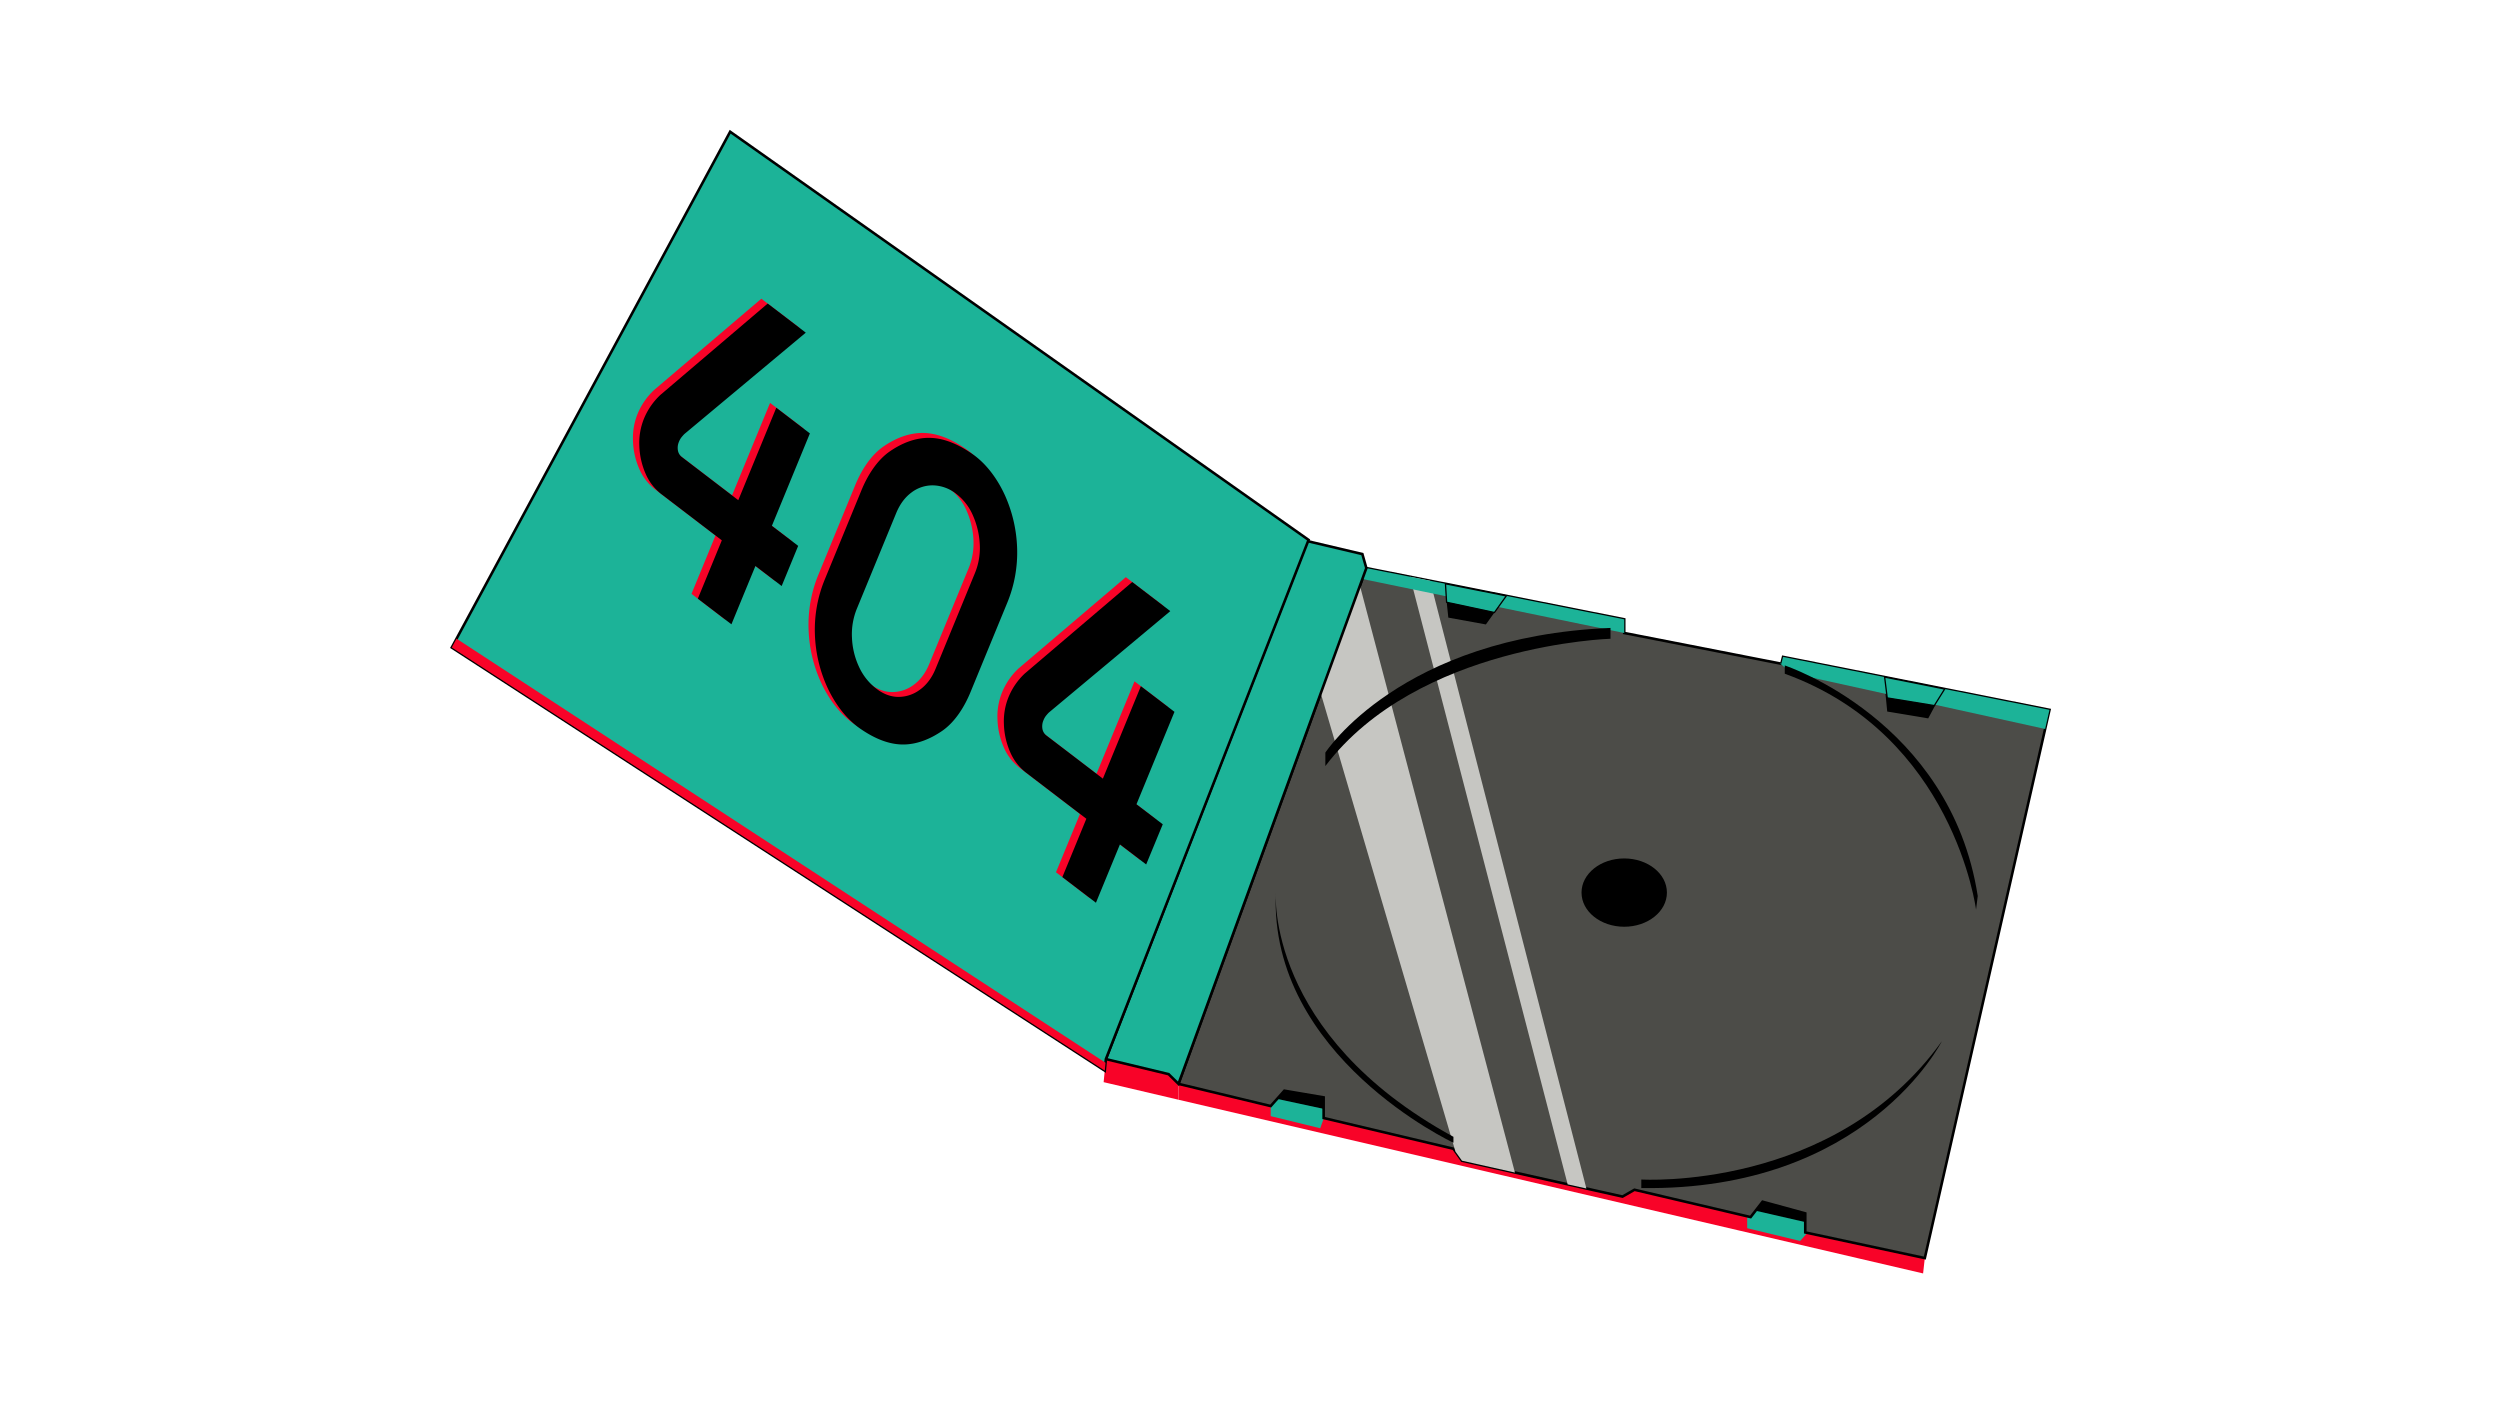 <svg xmlns="http://www.w3.org/2000/svg" viewBox="0 0 1920 1080"><defs><style>.cls-1{isolation:isolate;}.cls-2{fill:#f80328;}.cls-3,.cls-5,.cls-7{fill:#1cb398;}.cls-4{fill:#4c4c48;}.cls-4,.cls-5,.cls-7{stroke:#000;stroke-miterlimit:10;}.cls-4,.cls-7{stroke-width:2px;}.cls-6{fill:#c6c6c2;}.cls-8{mix-blend-mode:multiply;}</style></defs><g class="cls-1"><g id="Layer_2" data-name="Layer 2"><polygon class="cls-2" points="912.34 824.94 905.07 832.41 905.07 844.59 1476.94 978 1478.25 966.2 1467.76 945.21 943.11 811.42 912.34 824.94"/><polygon class="cls-3" points="1341.84 930.78 1341.84 943.27 1382.5 953.08 1392.45 941.93 1389.1 926.85 1351.02 918.98 1341.84 930.78"/><polygon points="1335.28 926.85 1398.24 941.27 1392.99 922.91 1344.46 912.42 1335.28 926.85"/><polygon class="cls-3" points="975.9 837.66 975.9 857.2 1013.93 866.51 1020.49 848.15 1016.56 835.03 979.83 831.1 975.9 837.66"/><polygon points="971.31 841.91 1030.98 854.71 1017.87 832.41 971.31 824.94 971.31 841.91"/><polygon class="cls-4" points="1574 545.16 1478.25 966.2 1386.44 946.52 1386.44 931.88 1353.65 922.91 1344.46 934.72 1255.27 913.73 1246.09 918.98 1122.8 891.43 1116.24 882.25 1016.56 858.64 1016.56 842.8 986.39 837.66 975.9 849.46 905.07 832.41 1049.35 436.3 1247.4 475.65 1247.4 486.14 1368.07 509.75 1369.39 504.5 1574 545.16"/><polygon points="1447.4 526.23 1449.39 546.47 1480.87 551.72 1489.93 534.87 1447.4 526.23"/><polygon class="cls-3" points="1368.07 509.75 1367.01 509.54 1376 517 1570.66 559.84 1574 545.16 1369.39 504.5 1368.07 509.75"/><path d="M1370.7,511.06s127.23,42,148.21,177.07l-1.31,10.49s-17-134.18-146.9-181.2Z"/><path d="M1260.52,905.86s148.21,9.18,230.85-106.24c0,0-57.71,115.42-230.85,112.8Z"/><ellipse cx="1247.4" cy="685.51" rx="32.79" ry="26.23"/><polygon class="cls-5" points="1493.5 529.16 1447.4 520 1449.39 535.98 1485.55 541.88 1493.5 529.16"/><polygon class="cls-6" points="1044.42 449.82 1014.34 532.41 1117.78 884.41 1122.8 891.43 1163.47 900.52 1044.42 449.82"/><path d="M979.83,685.51S972,794.37,1116.24,873.07v4.56S974.58,811.42,979.83,685.51Z"/><polygon class="cls-6" points="1203.95 909.56 1218.35 912.78 1098.31 446.02 1082.85 442.95 1203.95 909.56"/><polygon points="1110.11 453.44 1112.31 474.33 1141.16 479.58 1153.15 462.8 1110.11 453.44"/><polygon class="cls-3" points="1046.3 444.66 1247.4 486.14 1247.4 475.65 1049.35 436.3 1046.3 444.66"/><polygon class="cls-5" points="1147.72 470.4 1156.83 457.65 1110.11 448.37 1110.99 462.53 1147.72 470.4"/><path d="M1017.87,578s57.71-89.19,219-95.75v8.31s-148.21,4.5-219,97.78Z"/><polygon class="cls-2" points="905.07 844.59 847.59 831.1 849.32 813.39 897.49 824.94 905.07 832.41 905.07 844.59"/><polygon class="cls-7" points="1046.3 425.54 1000.16 414.65 998.85 429.08 849.32 813.39 897.49 824.94 905.07 832.41 1046.3 444.66 1048.02 439.95 1049.35 436.3 1046.3 425.54"/><polygon class="cls-7" points="346.97 497.29 848.46 822.26 849.32 813.39 1004.99 414.65 560.76 101.17 346.97 497.29"/><polygon class="cls-2" points="849.05 816.21 350.63 490.51 346.97 497.29 848.46 822.26 849.05 816.21"/><path class="cls-2" d="M531.07,456.07l18.42-44.81-46.37-35.41a39.55,39.55,0,0,1-12.31-16.1,57.79,57.79,0,0,1-4.68-21.16,49.53,49.53,0,0,1,3.56-20.79,52.5,52.5,0,0,1,12.64-18.26l82.38-70.12L614,251.76l-93.25,77.88a35.38,35.38,0,0,0-2.42,2.74,14.42,14.42,0,0,0-1.75,3.25,11.82,11.82,0,0,0-.81,6.45,8.23,8.23,0,0,0,3.33,5.41l43.12,32.94q14.6-35.51,29.2-71l25.78,19.7-29.19,71,20.15,15.39-12.69,30.84L575.28,431q-9.21,22.4-18.43,44.8Z"/><path class="cls-2" d="M655.53,555.72c-10.65-7.42-19.27-19.19-24.93-31.47a106.38,106.38,0,0,1-9.62-41,101,101,0,0,1,7.53-41.85l28-68.08c4.75-11.81,12.21-23.76,22.26-30.59,8.79-6,19.33-10.49,30.69-10.21,12.12.3,23.29,6,32.71,12.56,10.54,7.36,19,19,24.6,31.22a107.08,107.08,0,0,1,9.51,40.91,101,101,0,0,1-7.53,41.85l-28,68.07C736,539,728.54,550.9,718.49,557.74c-8.76,6-19.26,10.5-30.58,10.29C675.9,567.8,664.85,562.21,655.53,555.72Zm12.56-30.55q8.24,6.29,17,6.33A27.42,27.42,0,0,0,701.66,526q7.7-5.6,12-16.06,15.08-36.66,30.16-73.31a50.68,50.68,0,0,0,3.78-22.35,62.73,62.73,0,0,0-5.21-21.95,41.49,41.49,0,0,0-12.8-16.65,29.73,29.73,0,0,0-17.37-6.58,26.61,26.61,0,0,0-16.84,5.3q-7.71,5.58-12,16.05l-30.15,73.31a51.78,51.78,0,0,0-3.78,22.35,58.39,58.39,0,0,0,5.36,22.26A44.38,44.38,0,0,0,668.09,525.17Z"/><path class="cls-2" d="M811,669.9q9.21-22.41,18.43-44.8l-46.37-35.42a39.42,39.42,0,0,1-12.32-16.1,58.2,58.2,0,0,1-4.68-21.16,49.57,49.57,0,0,1,3.57-20.79,52.3,52.3,0,0,1,12.63-18.26l82.38-70.12,29.26,22.34-93.26,77.88a33,33,0,0,0-2.41,2.74,14.41,14.41,0,0,0-1.76,3.25,11.84,11.84,0,0,0-.81,6.46,8.21,8.21,0,0,0,3.33,5.4l43.12,32.94q14.6-35.49,29.2-71L897.13,543q-14.61,35.49-29.2,71l20.15,15.4q-6.35,15.42-12.68,30.84l-20.16-15.4-18.42,44.8Z"/><g class="cls-8"><path d="M535.93,459.78q9.21-22.39,18.43-44.8L508,379.56a39.48,39.48,0,0,1-12.32-16.09A58.24,58.24,0,0,1,491,342.31a49.7,49.7,0,0,1,3.57-20.79,52.15,52.15,0,0,1,12.64-18.26l82.38-70.13,29.25,22.35-93.26,77.87a33,33,0,0,0-2.41,2.75,14.72,14.72,0,0,0-1.76,3.24,11.76,11.76,0,0,0-.8,6.46,8.22,8.22,0,0,0,3.33,5.41L567,384.14q14.61-35.49,29.2-71L622,332.85q-14.6,35.5-29.2,71L613,419.23q-6.33,15.42-12.68,30.84l-20.15-15.39q-9.23,22.4-18.43,44.8Z"/><path d="M660.4,559.43C649.75,552,641.13,540.25,635.46,528a106.61,106.61,0,0,1-9.62-41,101.16,101.16,0,0,1,7.53-41.84l28-68.08c4.76-11.82,12.22-23.77,22.27-30.59,8.78-6,19.32-10.49,30.68-10.21,12.13.3,23.3,6,32.71,12.56,10.55,7.35,19,19,24.61,31.22a107.23,107.23,0,0,1,9.51,40.91,101.13,101.13,0,0,1-7.53,41.84q-14,34-28,68.08c-4.76,11.82-12.21,23.76-22.27,30.59-8.75,5.95-19.25,10.51-30.57,10.29C680.77,571.51,669.71,565.92,660.4,559.43ZM673,528.89q8.24,6.29,17,6.33a27.44,27.44,0,0,0,16.51-5.55q7.71-5.58,12-16l30.15-73.32A50.61,50.61,0,0,0,752.47,418,62.51,62.51,0,0,0,747.26,396a41.66,41.66,0,0,0-12.79-16.66,29.84,29.84,0,0,0-17.37-6.57,26.63,26.63,0,0,0-16.85,5.29q-7.69,5.58-12,16.06-15.07,36.66-30.16,73.31a52,52,0,0,0-3.78,22.35,58.26,58.26,0,0,0,5.37,22.26A44.29,44.29,0,0,0,673,528.89Z"/><path d="M815.89,673.61q9.23-22.4,18.43-44.8L788,593.4a39.55,39.55,0,0,1-12.31-16.1A57.83,57.83,0,0,1,771,556.14a49.53,49.53,0,0,1,3.56-20.79,51.39,51.39,0,0,1,5.63-10.23,50.62,50.62,0,0,1,7-8L869.54,447l29.25,22.34-93.25,77.88a31.8,31.8,0,0,0-2.42,2.74,14.82,14.82,0,0,0-1.76,3.25,11.9,11.9,0,0,0-.8,6.45,8.25,8.25,0,0,0,3.33,5.41Q825.45,581.51,847,598l29.19-71L902,546.69q-14.6,35.49-29.2,71L893,633.06,880.26,663.9l-20.15-15.39-18.43,44.8Z"/></g></g></g></svg>
